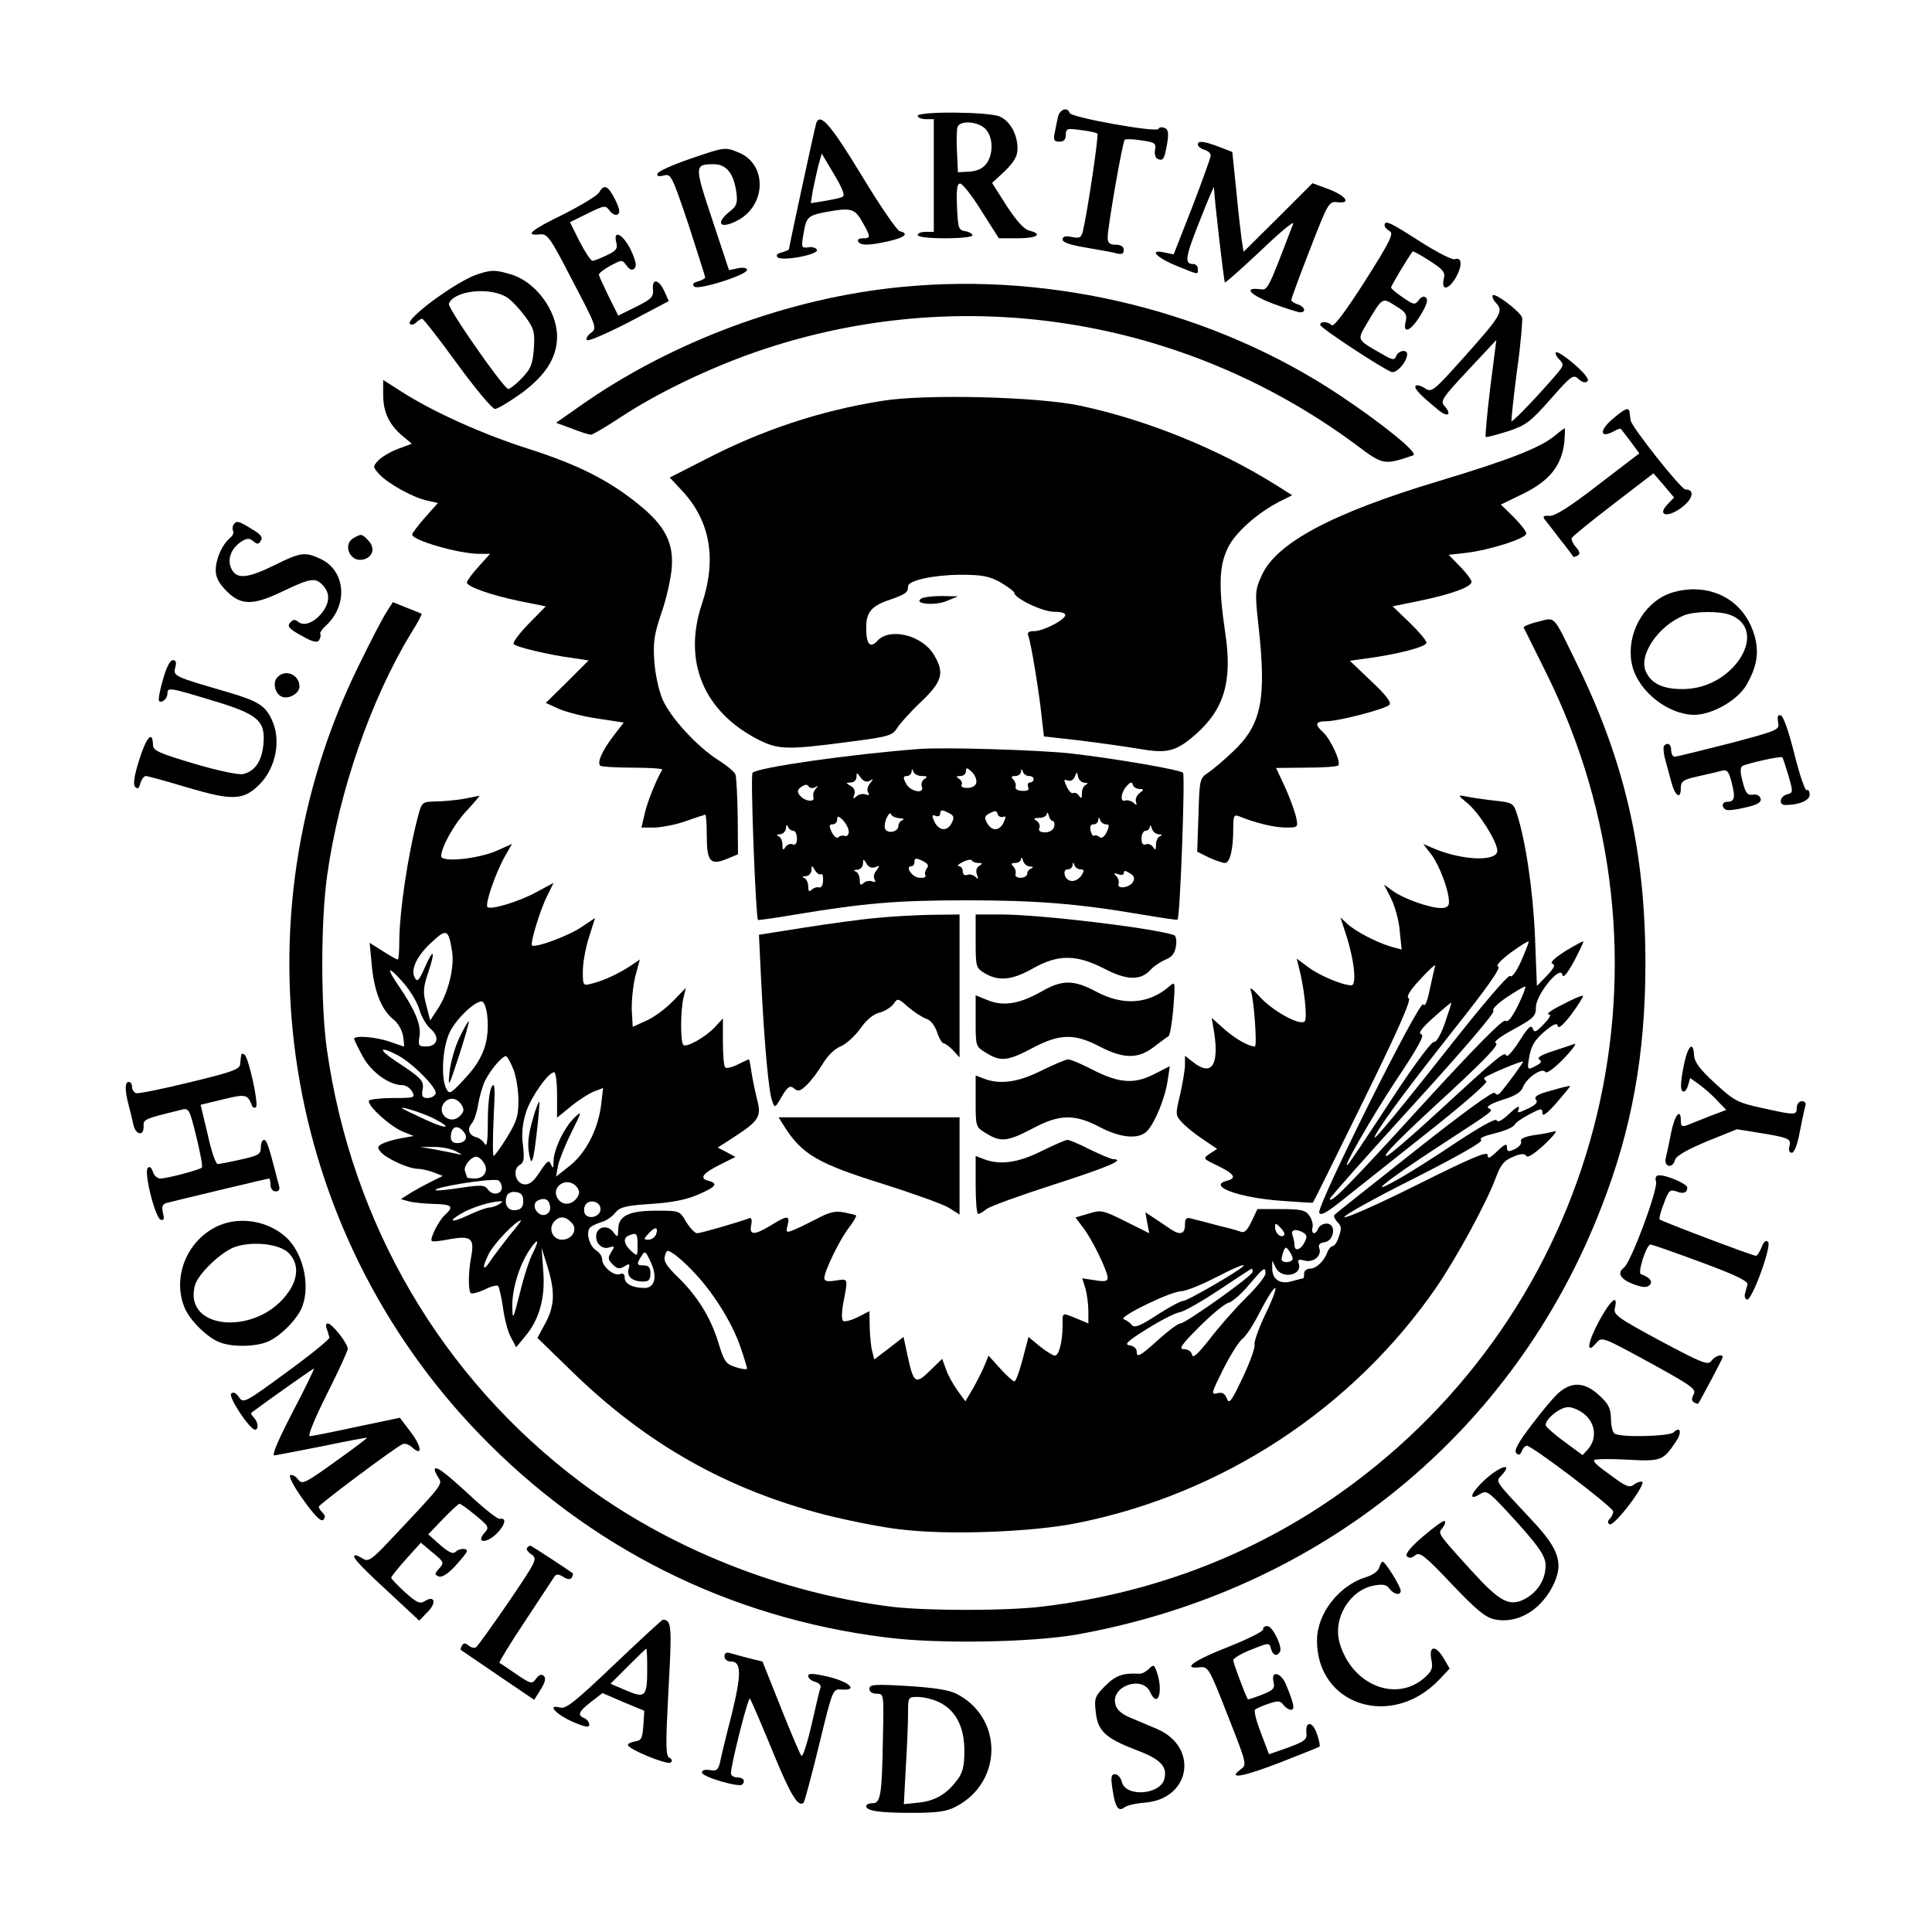 <?xml version="1.0" standalone="no"?>
<!DOCTYPE svg PUBLIC "-//W3C//DTD SVG 20010904//EN"
 "http://www.w3.org/TR/2001/REC-SVG-20010904/DTD/svg10.dtd">
<svg version="1.0" xmlns="http://www.w3.org/2000/svg"
 width="600pt" height="600pt" viewBox="0 0 600 600"
 preserveAspectRatio="xMidYMid meet">
<g transform="translate(0,600) scale(0.1,-0.1)"
fill="#000000" stroke="none">
<path d="M3285 5635 c-3 -14 -7 -36 -10 -50 -4 -20 -1 -25 15 -25 14 0 20 7
20 21 0 20 4 21 47 15 25 -3 49 -8 51 -11 5 -4 -31 -245 -45 -303 -5 -20 -10
-23 -34 -18 -20 4 -29 2 -29 -8 0 -9 25 -17 73 -25 39 -7 82 -14 95 -18 16 -4
22 -1 22 11 0 10 -9 16 -25 16 -19 0 -25 5 -25 23 0 32 46 296 53 303 3 3 26
2 52 -2 42 -6 46 -9 42 -30 -2 -13 1 -25 9 -28 17 -6 20 -1 29 50 5 32 3 43
-9 47 -8 3 -16 2 -18 -3 -4 -13 -271 35 -276 49 -7 21 -32 11 -37 -14z"/>
<path d="M2850 5640 c0 -5 11 -10 25 -10 l25 0 0 -175 0 -175 -25 0 c-14 0
-25 -4 -25 -10 0 -6 35 -10 85 -10 47 0 85 4 85 9 0 5 -10 11 -22 13 -21 3
-23 9 -26 76 -2 54 0 72 10 72 7 0 37 -38 66 -85 l54 -85 59 0 c60 0 79 13 35
24 -16 4 -40 31 -70 77 l-45 71 40 37 c29 29 39 46 39 70 0 43 -23 85 -55 99
-32 15 -255 17 -255 2z m210 -40 c25 -25 26 -80 2 -110 -11 -14 -30 -22 -52
-23 l-35 -2 -3 64 c-2 35 -1 70 2 77 8 21 63 17 86 -6z"/>
<path d="M2535 5618 c-4 -11 -85 -386 -85 -393 0 -1 -10 -5 -22 -9 -15 -3 -19
-9 -13 -15 14 -13 127 8 122 23 -2 6 -14 10 -26 8 -22 -3 -23 -1 -16 40 9 54
13 58 67 69 81 15 92 12 116 -30 27 -48 27 -51 1 -51 -11 0 -17 -4 -14 -10 8
-13 32 -13 95 1 49 11 65 24 34 31 -8 2 -62 80 -118 173 -96 158 -129 196
-141 163z m82 -229 c-7 -4 -32 -9 -56 -13 l-43 -7 6 38 c4 21 12 55 17 77 l11
39 38 -64 c26 -43 35 -66 27 -70z"/>
<path d="M3720 5551 c0 -5 9 -13 20 -16 11 -3 20 -11 20 -18 0 -6 -26 -78 -57
-159 l-58 -148 -29 6 c-50 11 -25 -16 39 -42 69 -28 65 -28 65 -9 0 8 -6 15
-14 15 -28 0 -26 19 19 132 24 62 45 110 45 107 1 -36 31 -293 34 -296 2 -2
52 43 112 99 59 57 104 94 100 83 -81 -212 -78 -206 -104 -203 -52 6 -29 -18
41 -45 41 -15 79 -27 85 -27 20 0 14 18 -8 25 -11 3 -20 10 -20 13 0 4 26 75
58 157 57 147 59 150 86 147 44 -5 26 20 -29 41 l-49 18 -107 -107 -107 -106
-6 38 c-3 22 -11 92 -17 156 l-12 116 -41 16 c-48 18 -66 20 -66 7z"/>
<path d="M2141 5506 c-52 -18 -97 -38 -99 -45 -3 -8 3 -10 20 -6 22 6 25 -1
76 -152 28 -87 52 -161 52 -165 0 -3 -10 -8 -22 -12 -16 -4 -19 -9 -12 -16 12
-12 164 36 164 52 0 6 -12 8 -28 5 l-28 -6 -52 157 c-56 168 -56 172 5 172 39
0 62 -29 70 -88 4 -33 1 -42 -21 -59 -46 -37 -30 -56 24 -28 90 47 93 174 5
211 -44 18 -43 18 -154 -20z"/>
<path d="M1861 5403 c-5 -10 -55 -40 -110 -68 -101 -49 -124 -68 -75 -63 24 3
32 -8 102 -144 75 -143 77 -147 57 -162 -11 -8 -16 -18 -12 -22 4 -5 63 21
131 56 l123 65 -15 33 c-18 37 -38 37 -34 1 2 -21 -7 -29 -53 -52 l-55 -27
-30 60 c-16 33 -30 63 -30 67 0 5 16 17 36 28 36 19 36 19 50 0 10 -13 17 -16
25 -8 7 7 3 24 -12 57 -24 49 -56 65 -45 23 5 -20 -1 -26 -30 -40 -19 -9 -39
-17 -44 -17 -5 0 -23 27 -40 60 l-30 60 55 27 c53 26 55 26 68 9 8 -11 19 -16
25 -12 9 5 6 18 -8 47 -22 43 -34 48 -49 22z"/>
<path d="M4300 5300 c0 -5 7 -13 16 -18 13 -7 1 -32 -77 -155 -60 -94 -97
-143 -103 -137 -12 12 -36 13 -36 1 0 -9 190 -134 221 -146 16 -6 49 32 49 55
0 16 -27 12 -34 -6 -5 -13 -11 -13 -43 6 -79 45 -79 43 -50 92 51 86 49 85 91
58 31 -18 36 -27 32 -46 -11 -42 13 -35 43 13 20 32 27 51 20 58 -7 7 -14 4
-23 -7 -12 -16 -15 -15 -49 8 -20 13 -37 28 -37 31 0 5 50 89 67 112 1 2 25
-11 53 -29 42 -27 49 -36 44 -55 -9 -38 13 -37 36 1 22 38 21 67 -2 59 -8 -3
-56 22 -108 55 -95 61 -110 68 -110 50z"/>
<path d="M1477 5146 c-65 -24 -219 -137 -204 -152 4 -4 13 -2 19 4 7 7 15 12
19 12 4 0 53 -63 109 -140 56 -77 109 -140 117 -140 9 0 46 23 84 50 76 57
109 111 109 176 -1 82 -69 172 -147 193 -48 14 -59 13 -106 -3z m98 -70 c14
-9 39 -36 56 -59 28 -38 30 -48 27 -100 -4 -49 -9 -62 -38 -92 -19 -20 -38
-34 -42 -33 -18 7 -189 252 -184 265 16 41 129 53 181 19z"/>
<path d="M2802 5109 c-349 -33 -716 -169 -1001 -370 l-74 -52 49 -18 c27 -11
54 -19 59 -19 6 0 48 25 95 56 112 74 277 153 423 203 629 216 1320 108 1858
-290 85 -64 87 -64 178 -33 18 6 -94 97 -229 187 -389 259 -887 382 -1358 336z"/>
<path d="M4636 5083 c-3 -3 1 -15 11 -25 23 -25 14 -39 -101 -168 -96 -107
-100 -110 -122 -95 -13 8 -25 11 -28 6 -5 -7 14 -28 72 -75 27 -23 42 -14 19
12 -15 16 -10 24 72 112 l88 94 -19 -149 c-10 -82 -16 -150 -14 -152 1 -2 32
6 67 17 58 19 71 29 134 100 65 74 71 78 87 63 12 -11 22 -13 28 -7 6 6 -9 25
-41 53 -28 24 -53 40 -57 37 -3 -4 2 -14 11 -23 15 -15 14 -19 -15 -52 -57
-66 -130 -142 -134 -139 -1 2 6 72 17 156 12 84 18 159 16 166 -7 19 -83 77
-91 69z"/>
<path d="M1190 4774 c0 -53 18 -92 59 -127 l30 -25 -43 -16 c-24 -9 -52 -26
-61 -36 -18 -19 -17 -21 4 -44 28 -29 105 -72 149 -81 l32 -7 -40 -45 c-22
-25 -40 -49 -40 -53 0 -18 145 -60 209 -60 l33 0 -36 -40 c-20 -22 -36 -44
-36 -49 0 -13 77 -40 165 -58 l80 -16 -53 -54 c-29 -30 -50 -58 -47 -63 6 -9
109 -34 187 -44 l46 -7 -66 -66 -67 -66 42 -19 c24 -10 78 -24 122 -30 l78
-12 -33 -43 c-34 -45 -50 -80 -40 -91 3 -3 49 -6 101 -6 52 0 94 -3 92 -6 -19
-31 -48 -104 -55 -138 l-10 -42 42 0 c22 1 66 9 96 20 30 11 57 19 60 20 3 0
5 -29 5 -65 0 -80 11 -93 61 -73 l36 15 -1 117 c-1 64 -4 123 -7 131 -3 8 -27
28 -54 45 -66 42 -147 131 -172 187 -12 28 -23 78 -26 120 -4 59 0 84 22 149
15 42 29 105 32 138 7 79 -20 133 -102 199 -92 75 -187 123 -339 172 -143 45
-301 116 -400 180 l-55 35 0 -46z"/>
<path d="M2739 4755 c-194 -31 -374 -91 -551 -183 l-108 -55 41 -44 c85 -93
105 -210 59 -348 -60 -179 5 -335 175 -422 61 -31 91 -32 273 -8 132 17 143
20 158 44 9 14 42 51 75 82 66 63 73 90 39 146 -37 61 -137 85 -175 43 -23
-25 -35 -11 -35 41 0 48 17 68 75 87 48 17 55 22 55 41 0 18 76 35 160 36 72
0 91 -4 128 -24 23 -14 42 -28 42 -32 0 -17 88 -59 124 -59 24 0 36 -4 34 -12
-6 -16 -69 -48 -96 -48 -18 0 -23 -4 -18 -16 8 -22 33 -172 41 -250 l7 -61
106 -12 c59 -7 143 -19 186 -26 91 -16 117 -10 180 45 88 78 114 165 91 315
-21 143 -19 206 7 261 22 48 90 109 161 146 l40 20 -54 34 c-176 110 -398 200
-604 244 -130 28 -483 37 -616 15z"/>
<path d="M5006 4697 c-40 -35 -37 -59 5 -37 11 7 22 10 23 8 1 -2 15 -19 30
-39 l27 -37 -128 -98 c-89 -69 -134 -97 -151 -96 -18 1 -22 -1 -15 -11 5 -6
27 -34 48 -62 22 -27 40 -52 41 -54 2 -1 8 0 14 4 8 5 6 12 -5 25 -10 11 -15
23 -14 29 2 5 60 52 129 105 l125 96 32 -37 32 -38 -21 -22 c-33 -35 2 -42 46
-8 34 26 40 55 10 55 -13 0 -168 195 -170 215 -1 6 -2 16 -3 23 -2 19 -13 15
-55 -21z"/>
<path d="M4830 4648 c-45 -38 -142 -76 -365 -143 -329 -99 -503 -192 -547
-293 -20 -44 -21 -53 -10 -152 26 -233 10 -312 -81 -396 -28 -27 -63 -56 -77
-65 -24 -16 -25 -22 -28 -130 l-4 -114 36 -18 c20 -9 43 -17 50 -17 16 0 26
43 26 107 0 39 2 44 18 38 48 -20 109 -35 144 -35 39 0 40 0 33 33 -4 17 -19
59 -34 92 l-28 60 94 1 c51 0 96 3 99 7 10 9 -24 82 -47 103 -27 24 -24 34 9
34 39 0 184 38 197 51 7 7 -10 30 -57 74 l-66 63 51 7 c97 13 187 36 187 49 0
7 -24 35 -53 63 l-52 50 83 17 c97 20 162 43 162 59 0 6 -16 28 -36 48 l-35
36 54 6 c75 9 187 45 187 60 0 7 -18 30 -40 52 l-39 38 70 34 c81 40 118 86
127 158 2 25 3 45 1 45 -2 -1 -15 -10 -29 -22z"/>
<path d="M725 4370 c-3 -5 -4 -14 -1 -19 3 -5 -1 -15 -10 -22 -24 -20 -44 -65
-44 -100 0 -22 10 -41 34 -65 45 -45 82 -45 177 1 84 40 99 42 122 17 23 -25
21 -54 -3 -85 -25 -31 -56 -43 -74 -28 -10 8 -16 8 -25 -3 -10 -11 -3 -19 35
-40 35 -20 49 -23 55 -14 4 7 6 15 4 19 -3 3 5 15 16 25 71 64 63 171 -15 208
-48 23 -63 21 -143 -19 -86 -42 -119 -45 -135 -10 -13 29 0 63 33 84 16 10 24
10 36 0 12 -10 16 -10 23 2 7 10 0 20 -28 36 -42 26 -48 27 -57 13z"/>
<path d="M1098 4329 c-35 -20 -11 -75 28 -67 31 6 40 34 20 57 -22 24 -24 24
-48 10z"/>
<path d="M5167 4149 c-77 -40 -119 -137 -97 -220 21 -78 111 -148 191 -149 56
0 135 45 163 93 32 57 39 97 26 149 -25 92 -98 148 -192 148 -33 -1 -67 -8
-91 -21z m207 -59 c64 -24 69 -93 13 -157 -41 -46 -99 -73 -162 -73 -61 0 -96
17 -113 53 -25 51 37 143 118 176 32 13 112 14 144 1z"/>
<path d="M2861 4141 c-26 -17 44 -23 80 -7 l34 14 -50 1 c-27 0 -56 -3 -64 -8z"/>
<path d="M1199 4097 c-11 -17 -49 -90 -84 -162 -392 -794 -242 -1751 374
-2389 341 -353 774 -570 1261 -631 161 -21 452 -16 595 9 756 136 1358 626
1629 1329 94 241 136 474 136 754 0 350 -64 629 -216 938 -73 149 -62 138
-118 124 -26 -6 -46 -15 -44 -18 2 -4 33 -67 70 -141 437 -881 184 -1936 -603
-2520 -278 -207 -604 -336 -959 -379 -109 -14 -361 -14 -470 -1 -346 43 -696
183 -967 387 -431 324 -711 801 -788 1345 -19 136 -19 398 1 539 36 259 135
545 259 750 21 33 36 61 34 63 -2 1 -23 10 -47 19 l-42 17 -21 -33z"/>
<path d="M506 3889 c-10 -33 -15 -63 -12 -66 8 -8 26 7 26 23 0 20 6 19 138
-21 144 -43 167 -63 160 -137 -5 -52 -26 -83 -63 -92 -13 -3 -77 10 -151 32
-114 34 -129 41 -129 60 -1 45 -21 22 -43 -49 -16 -51 -19 -76 -12 -83 8 -8
12 -4 16 12 4 12 11 22 17 22 5 0 64 -16 130 -36 139 -41 173 -40 223 10 51
51 68 139 38 201 -20 44 -44 58 -135 85 -169 49 -171 50 -165 76 5 17 2 24 -7
24 -9 0 -21 -24 -31 -61z"/>
<path d="M860 3895 c-14 -17 -5 -51 16 -59 22 -8 54 11 54 32 0 38 -46 56 -70
27z"/>
<path d="M5522 3757 c5 -24 2 -25 -152 -66 -87 -22 -163 -41 -169 -41 -6 0
-11 9 -11 20 0 19 -11 26 -22 14 -3 -3 -2 -20 2 -37 5 -18 14 -51 20 -74 12
-46 30 -58 30 -20 0 20 7 26 53 36 28 6 61 14 73 17 18 5 23 -1 32 -37 12 -46
9 -59 -14 -59 -16 0 -19 -16 -5 -24 5 -4 32 -1 60 6 38 8 51 16 49 27 -2 10
-12 15 -24 13 -18 -2 -23 5 -32 40 -8 29 -8 44 -1 49 14 8 120 32 124 27 2 -1
10 -27 19 -56 15 -52 15 -54 -4 -59 -23 -6 -27 -33 -6 -33 43 0 76 14 76 32 0
10 -4 17 -9 14 -5 -3 -22 47 -38 111 -17 68 -34 118 -42 121 -10 3 -12 -2 -9
-21z"/>
<path d="M2855 3674 c-211 -16 -501 -57 -518 -74 -7 -6 10 -450 17 -457 1 -1
54 6 117 17 212 35 313 44 529 44 217 0 345 -10 545 -44 60 -10 111 -18 112
-16 8 8 24 449 17 456 -10 10 -217 45 -348 60 -100 11 -395 20 -471 14z m177
-105 c-2 -10 -14 -16 -28 -16 -13 0 -21 4 -18 9 4 6 0 14 -7 19 -11 7 -10 9 4
9 9 0 17 7 17 15 0 12 3 12 18 -2 10 -10 16 -25 14 -34z m-169 21 c17 0 19 -2
8 -9 -8 -5 -11 -16 -8 -24 9 -25 -38 -15 -50 11 -9 17 -8 22 3 22 8 0 14 6 15
13 0 10 2 10 6 0 2 -7 14 -13 26 -13z m333 0 c8 0 14 -4 14 -10 0 -5 -5 -10
-11 -10 -6 0 -9 -6 -6 -14 4 -10 -2 -13 -19 -12 -13 0 -22 6 -20 12 2 6 -1 17
-7 23 -8 8 -7 11 6 11 9 0 17 6 18 13 0 10 2 10 6 0 2 -7 11 -13 19 -13z
m-495 -15 c12 8 12 6 1 -8 -8 -9 -10 -22 -6 -28 5 -8 2 -10 -8 -6 -9 3 -21 0
-28 -6 -10 -9 -12 -8 -7 5 4 11 0 21 -11 27 -16 10 -16 10 1 11 9 0 17 8 17
17 0 15 1 15 13 -2 9 -12 19 -15 28 -10z m667 -6 c11 0 12 -2 5 -6 -7 -2 -13
-14 -13 -26 0 -17 -2 -19 -9 -8 -5 7 -13 11 -18 8 -4 -3 -14 6 -20 20 -10 21
-10 24 3 19 9 -3 18 2 22 12 6 16 7 16 10 0 2 -10 11 -18 20 -19z m170 -19
c15 -1 16 -2 1 -13 -9 -7 -14 -19 -11 -27 3 -12 2 -12 -8 -3 -7 6 -18 9 -25 7
-18 -7 -14 26 5 46 11 12 16 12 18 3 2 -7 11 -13 20 -13z m-1007 5 c11 6 11 5
2 -5 -6 -7 -9 -18 -7 -25 7 -18 -28 -14 -42 5 -9 11 -8 17 4 26 12 8 19 9 23
2 4 -6 13 -7 20 -3z m425 -110 c-13 -28 -40 -26 -54 3 -9 20 -8 23 4 18 8 -3
14 0 14 8 0 11 5 12 23 3 19 -9 22 -14 13 -32z m159 18 c9 4 10 0 2 -17 -13
-28 -38 -28 -52 -1 -9 16 -7 22 10 30 15 8 21 8 23 -3 2 -7 10 -11 17 -9z
m-322 -4 c12 0 16 -3 10 -6 -7 -2 -13 -11 -13 -18 0 -20 -38 -26 -42 -6 -4 18
15 57 20 41 2 -5 13 -10 25 -11z m477 -9 c4 0 6 -8 4 -17 -3 -11 -15 -18 -28
-18 -16 0 -22 5 -18 14 3 7 -1 17 -9 22 -11 6 -8 9 9 9 12 0 23 6 23 13 1 6 3
4 6 -5 2 -10 8 -18 13 -18z m-634 -33 c0 -10 -6 -15 -12 -13 -6 2 -15 1 -20
-4 -5 -5 -14 2 -21 16 -9 19 -8 24 3 24 8 0 14 7 14 15 0 12 3 12 18 -2 9 -10
18 -26 18 -36z m799 23 c10 0 11 -5 2 -24 -8 -16 -16 -21 -23 -15 -6 5 -13 6
-16 4 -3 -3 -8 3 -11 15 -3 13 0 20 9 20 8 0 14 6 15 13 0 10 2 10 6 0 2 -7
11 -13 18 -13z m-972 -20 c7 0 12 -11 12 -24 0 -16 -5 -22 -14 -18 -7 3 -17
-1 -22 -9 -7 -11 -9 -9 -9 8 0 12 -6 24 -12 26 -8 3 -6 6 5 6 9 1 17 9 18 19
0 10 3 12 6 5 2 -7 10 -13 16 -13z m1135 -11 c11 0 12 -2 5 -6 -7 -2 -13 -14
-13 -26 0 -17 -2 -19 -9 -8 -5 8 -15 12 -22 9 -9 -4 -14 2 -14 18 0 13 6 24
13 24 6 0 13 6 13 13 1 6 3 4 6 -5 2 -10 12 -18 21 -19z m-720 -106 c-5 -7 -7
-16 -4 -21 3 -6 -5 -9 -19 -8 -22 1 -46 36 -24 36 5 0 9 6 9 14 0 11 5 12 24
3 18 -9 22 -15 14 -24z m160 17 c14 0 14 -2 3 -9 -9 -6 -11 -16 -7 -27 6 -15
4 -16 -5 -7 -6 6 -18 9 -25 6 -8 -3 -14 1 -14 11 0 9 -6 16 -12 16 -7 0 -2 6
12 13 14 7 27 9 28 5 2 -4 11 -8 20 -8z m160 -11 c11 0 12 -2 5 -6 -7 -2 -13
-10 -13 -17 0 -6 -9 -12 -20 -12 -12 0 -19 5 -16 12 2 6 -1 17 -7 23 -8 8 -7
11 6 11 9 0 18 6 18 13 1 6 3 4 6 -5 2 -10 12 -18 21 -19z m-480 -2 c15 6 15
5 4 -10 -8 -9 -10 -22 -6 -28 5 -8 2 -10 -8 -6 -9 3 -21 0 -27 -6 -8 -8 -11
-5 -11 10 0 12 -6 24 -12 26 -8 3 -6 6 5 6 9 1 17 9 17 19 1 16 1 16 11 0 6
-11 16 -15 27 -11z m638 -7 c11 0 12 -4 3 -18 -6 -10 -19 -18 -29 -18 -11 0
-21 8 -23 18 -3 11 0 18 9 18 8 0 14 6 15 13 0 10 2 10 6 0 2 -7 11 -13 19
-13z m-806 -15 c4 3 7 -6 6 -20 0 -14 -6 -23 -12 -21 -6 2 -17 -1 -23 -7 -8
-8 -11 -5 -11 10 0 12 -6 24 -12 26 -8 3 -6 6 5 6 9 1 17 9 17 19 1 16 1 16
11 -1 6 -9 14 -15 19 -12z m968 -25 c-12 -18 -51 -22 -44 -4 2 6 -1 17 -7 23
-9 9 -8 11 6 6 10 -4 17 -2 17 4 0 8 5 8 19 -1 14 -9 16 -15 9 -28z"/>
<path d="M1440 3519 c-25 -4 -64 -8 -87 -8 -41 -1 -43 -2 -54 -43 -32 -120
-59 -300 -59 -395 0 -29 -2 -53 -5 -53 -3 0 -24 12 -46 26 l-41 26 7 -74 c8
-80 31 -136 68 -165 13 -10 26 -33 29 -51 2 -18 4 -32 3 -32 -2 0 -22 7 -45
15 -43 15 -110 20 -110 9 0 -4 12 -28 26 -54 26 -49 83 -90 123 -90 11 0 25
-9 31 -20 10 -19 8 -20 -59 -20 -38 0 -72 -4 -75 -8 -8 -13 64 -79 104 -96
l35 -14 -40 -7 c-22 -4 -48 -12 -58 -17 -15 -8 -16 -12 -5 -25 17 -21 86 -52
115 -53 12 0 34 -5 50 -11 l28 -11 -40 -20 c-22 -11 -51 -27 -65 -36 l-25 -16
25 -7 c14 -4 49 -7 78 -8 56 -1 63 -8 33 -35 -19 -18 -47 -73 -40 -80 2 -3 28
0 58 6 65 11 75 2 64 -57 -9 -47 -9 -102 -1 -111 4 -3 23 2 43 11 19 10 39 15
42 11 3 -3 10 -33 15 -66 4 -33 15 -75 24 -92 l17 -32 28 34 c44 52 63 120 56
204 l-5 71 14 -45 c28 -86 28 -130 0 -185 l-27 -50 108 -105 c231 -225 481
-366 788 -445 72 -18 177 -39 234 -45 148 -18 407 -8 546 20 451 90 855 355
1115 731 63 92 157 264 186 343 14 38 25 52 52 63 25 11 37 11 42 3 4 -7 24 6
56 35 27 26 42 44 33 42 -9 -3 -38 -9 -63 -12 -32 -5 -46 -12 -42 -20 2 -7 -6
-17 -20 -24 -20 -9 -24 -8 -24 6 0 13 -7 10 -30 -12 -24 -23 -30 -25 -30 -12
0 13 -50 -8 -220 -93 -120 -60 -222 -105 -225 -100 -3 5 94 59 216 120 140 71
217 115 209 120 -7 5 8 12 41 20 30 7 58 19 62 26 4 8 26 23 48 34 36 19 39
19 39 3 0 -12 15 -1 44 32 24 28 43 51 42 52 -1 2 -28 -5 -59 -14 -42 -11 -54
-19 -47 -28 7 -8 0 -16 -25 -28 -32 -15 -34 -15 -28 1 3 10 -9 3 -29 -16 -23
-22 -37 -29 -40 -21 -2 7 -48 -18 -124 -68 -65 -44 -146 -95 -178 -113 -109
-62 -46 -10 118 97 187 122 174 112 158 122 -7 4 9 14 43 25 40 12 59 24 65
40 11 29 60 62 69 47 4 -6 26 9 57 41 27 28 42 49 34 46 -8 -3 -39 -13 -69
-23 -34 -11 -49 -20 -41 -25 9 -6 7 -11 -8 -19 -30 -16 -30 -15 -22 31 6 31
18 50 46 74 29 24 40 29 42 17 2 -9 18 5 43 38 21 29 37 54 35 56 -2 3 -30 -9
-62 -26 -33 -16 -53 -30 -45 -31 10 0 5 -10 -14 -30 -25 -26 -30 -28 -35 -14
-5 13 -15 3 -42 -40 -20 -31 -38 -51 -40 -44 -5 14 -22 0 -223 -185 -76 -70
-143 -127 -149 -127 -14 0 36 51 207 208 101 94 143 138 133 142 -10 3 10 19
54 43 64 35 70 41 70 70 1 39 76 131 82 100 2 -12 14 1 36 41 17 33 31 61 29
62 -1 2 -26 -12 -56 -30 -33 -21 -48 -35 -40 -39 10 -3 6 -13 -17 -37 l-31
-32 -6 154 c-6 141 -29 299 -57 383 -10 31 -14 33 -73 39 -34 4 -73 10 -87 13
-23 5 -23 3 8 -22 35 -29 92 -119 92 -147 0 -34 -106 -31 -195 6 l-35 15 26
-34 c25 -34 54 -111 54 -147 0 -12 -7 -18 -25 -18 -34 0 -114 28 -148 52 l-29
21 22 -43 c12 -24 25 -70 27 -101 l6 -58 -33 9 c-44 13 -110 47 -136 71 l-21
20 17 -53 c26 -79 34 -158 17 -158 -28 0 -101 31 -135 57 l-35 26 6 -24 c17
-62 28 -162 19 -171 -15 -15 -103 34 -142 79 -19 21 -30 29 -26 18 10 -24 21
-175 13 -175 -19 0 -61 24 -95 54 l-39 35 8 -47 c15 -102 -9 -135 -65 -91
l-26 20 0 -28 c0 -15 -7 -57 -15 -92 -15 -63 -15 -65 7 -88 12 -13 42 -37 65
-52 l43 -29 -23 -15 c-22 -15 -22 -15 26 -38 51 -25 59 -38 27 -46 -61 -16 35
-52 166 -62 54 -4 100 -7 101 -6 2 1 72 143 157 316 108 220 150 315 141 319
-9 3 3 24 37 60 27 30 48 48 45 40 -3 -9 -10 -42 -17 -74 -8 -39 -15 -54 -20
-45 -11 16 -331 -626 -323 -647 4 -10 20 -2 62 31 31 25 149 118 262 208 117
92 201 165 195 169 -6 4 -8 9 -6 11 12 10 120 55 120 50 0 -4 -49 -72 -72 -98
-6 -6 -11 -6 -16 1 -4 7 -100 -63 -249 -181 -133 -105 -245 -194 -249 -198 -3
-3 1 -13 9 -22 13 -12 14 -21 5 -45 -5 -17 -14 -30 -19 -30 -5 0 -12 -8 -16
-17 -10 -29 -35 -53 -55 -53 -10 0 -18 -7 -18 -15 0 -8 -1 -15 -3 -15 -1 0
-17 -4 -35 -9 -37 -11 -62 6 -61 42 l0 22 11 -22 c18 -37 85 -24 71 14 -4 11
0 13 19 8 28 -7 54 16 45 39 -4 10 2 16 16 18 31 4 38 58 7 58 -11 0 -23 -7
-26 -15 -8 -21 -23 -19 -18 3 3 9 -2 26 -10 37 -12 17 -26 20 -88 20 l-73 0
-18 -38 c-14 -29 -22 -37 -35 -32 -9 4 -44 13 -77 21 -33 9 -68 18 -77 20 -14
4 -18 -1 -18 -20 0 -29 -15 -33 -45 -13 -11 8 -33 22 -49 33 l-29 19 6 -33 6
-32 -74 37 c-70 35 -76 36 -114 24 l-41 -12 24 -32 c28 -36 76 -135 76 -156 0
-10 -10 -12 -39 -7 l-40 6 10 -32 c5 -18 9 -50 9 -71 l0 -37 -36 15 c-47 19
-44 20 -44 -19 0 -51 -11 -96 -24 -96 -6 0 -27 13 -47 29 l-35 29 -18 -69
c-10 -38 -21 -69 -26 -69 -4 0 -24 18 -44 40 l-36 40 -11 -27 c-6 -16 -22 -47
-35 -71 l-26 -44 -24 33 c-13 18 -30 48 -36 66 l-12 33 -38 -37 c-45 -44 -51
-40 -70 49 l-12 56 -45 -35 -46 -35 -6 24 c-4 13 -7 46 -8 74 l-1 52 -37 -19
c-20 -10 -41 -15 -45 -11 -5 5 -4 32 2 61 14 73 14 70 -25 64 -26 -4 -35 -2
-35 8 0 21 48 120 77 157 14 18 23 35 22 37 -2 2 -20 6 -39 10 -27 5 -46 0
-85 -21 -27 -14 -60 -30 -73 -35 -20 -8 -22 -6 -16 16 8 31 -1 31 -51 0 -53
-32 -69 -32 -62 1 3 17 1 24 -8 20 -35 -13 -149 -46 -160 -46 -7 0 -22 16 -34
35 -20 35 -20 35 -93 35 -85 0 -118 -16 -118 -58 -1 -25 -2 -26 -15 -9 -16 23
-48 19 -53 -6 -5 -26 17 -49 40 -41 17 5 18 4 6 -15 -11 -18 -10 -23 5 -38 14
-14 21 -15 36 -6 16 10 18 9 13 -9 -6 -23 12 -38 46 -38 17 0 22 6 22 25 0 18
-5 25 -20 25 -23 0 -24 4 -8 29 11 18 13 16 30 -21 20 -44 11 -78 -20 -78 -37
0 -62 13 -62 31 0 12 -5 16 -15 12 -19 -7 -55 24 -55 46 0 9 -8 21 -19 28 -22
14 -33 59 -17 72 6 5 22 12 35 16 14 4 33 17 42 29 14 17 32 22 110 27 65 4
110 13 147 29 56 24 64 35 31 43 -28 8 -17 23 39 51 l46 23 -28 15 -27 14 48
31 c79 51 88 65 75 115 -6 24 -14 62 -18 86 -3 23 -7 42 -8 42 -2 0 -17 -7
-35 -16 -18 -9 -35 -13 -39 -9 -4 4 -7 39 -7 79 l0 73 -25 -27 c-29 -31 -89
-65 -98 -55 -9 9 -9 102 0 144 l8 33 -41 -42 c-22 -23 -59 -50 -82 -60 l-42
-19 -3 52 c-1 29 4 76 11 105 l14 52 -31 -21 c-37 -24 -82 -45 -119 -54 -26
-7 -27 -6 -27 38 0 25 8 72 19 106 l19 60 -42 -28 c-39 -27 -144 -66 -154 -57
-6 7 27 116 49 157 l18 37 -52 -28 c-54 -30 -144 -57 -153 -47 -9 8 25 105 52
154 l24 42 -47 -21 c-59 -26 -173 -37 -173 -17 1 29 40 100 81 143 23 25 40
45 38 45 -2 -1 -24 -5 -49 -10z m-36 -474 c8 -50 -13 -132 -45 -179 l-23 -35
-12 47 c-11 40 -10 55 6 102 23 69 17 78 -11 15 -18 -41 -23 -46 -31 -31 -14
25 7 69 55 112 44 41 50 38 61 -31z m3320 -30 c-15 -33 -29 -52 -34 -46 -4 7
-86 -89 -204 -239 -174 -220 -239 -297 -211 -249 29 49 103 148 238 319 103
129 150 196 140 198 -9 2 6 19 38 43 29 21 54 37 56 35 2 -1 -9 -29 -23 -61z
m-3422 -149 c6 -22 22 -50 35 -61 30 -25 22 -55 -14 -55 -23 0 -25 3 -20 33 5
34 -14 81 -64 154 -41 59 -35 66 11 14 22 -24 45 -62 52 -85z m3412 11 c-19
-38 -31 -53 -39 -47 -7 6 -92 -80 -255 -258 -233 -256 -290 -313 -290 -295 0
4 117 136 260 293 154 169 255 287 248 291 -6 4 12 22 43 43 29 19 54 34 56
32 2 -2 -8 -29 -23 -59z m-3201 -29 c8 -79 -10 -133 -66 -194 -45 -49 -51 -54
-60 -37 -19 33 -13 134 11 180 21 41 76 93 98 93 7 0 14 -19 17 -42z m2974
-26 c-13 -37 -27 -60 -34 -58 -6 3 -65 -76 -134 -182 -67 -103 -126 -191 -132
-197 -27 -29 74 148 152 265 66 99 86 136 75 138 -11 3 1 19 38 52 29 26 54
47 55 46 1 -1 -8 -29 -20 -64z m-3254 -98 c46 -23 126 -104 120 -120 -3 -8
-14 -14 -25 -14 -16 0 -19 5 -16 25 6 28 -3 37 -82 89 -56 37 -54 49 3 20z
m361 -44 c9 -22 16 -66 16 -98 0 -49 -6 -66 -36 -115 -19 -31 -38 -57 -41 -57
-3 0 -3 53 0 118 5 94 4 113 -6 97 -7 -12 -12 -57 -12 -107 0 -62 -3 -82 -10
-70 -5 9 -17 18 -25 20 -23 5 -30 25 -16 42 8 8 17 35 21 60 4 25 14 59 22 75
17 33 52 75 64 75 4 0 14 -18 23 -40z m136 -81 l0 -70 43 35 c23 19 56 40 71
46 l29 11 -6 -51 c-9 -76 -47 -150 -97 -190 l-43 -34 6 34 c4 19 23 66 42 104
32 64 33 68 10 46 -32 -30 -65 -98 -66 -136 0 -23 -2 -25 -8 -10 -6 15 -11 12
-35 -24 -20 -31 -33 -40 -49 -38 -27 4 -36 47 -13 60 13 7 15 19 10 62 -5 37
-1 68 10 103 16 48 69 123 87 123 5 0 9 -32 9 -71z m-296 -31 c8 -14 7 -21 -6
-34 -30 -30 -75 9 -48 42 16 18 39 15 54 -8z m-92 -39 c66 -33 50 -39 -19 -7
-37 17 -70 33 -73 35 -12 10 58 -12 92 -28z m98 -44 c15 -18 5 -35 -21 -35
-12 0 -19 7 -19 18 0 33 20 42 40 17z m-25 -60 c21 -11 23 -13 7 -9 -13 3 -45
9 -70 14 l-47 8 40 0 c22 1 54 -5 70 -13z m88 -37 c15 -23 1 -48 -28 -48 -14
0 -25 2 -25 4 0 2 -3 11 -6 19 -6 16 23 50 39 44 6 -2 15 -10 20 -19z m55 -71
c5 -24 -26 -33 -42 -12 -11 15 -20 16 -86 6 -40 -6 -75 -10 -77 -7 -9 8 160
36 192 31 6 -1 11 -9 13 -18z m233 -3 c9 -11 10 -20 2 -32 -15 -24 -44 -27
-59 -7 -28 38 27 75 57 39z m-166 -44 c0 -18 -6 -26 -23 -28 -24 -4 -38 18
-28 44 3 9 15 14 28 12 17 -2 23 -10 23 -28z m83 -15 c5 -22 -18 -37 -35 -23
-17 13 -17 35 0 41 19 8 32 2 35 -18z m-158 5 c-8 -5 -22 -10 -30 -10 -8 0
-39 -11 -68 -25 -56 -26 -63 -17 -9 12 32 16 78 30 107 32 13 1 13 0 0 -9z
m315 -15 c0 -21 -31 -33 -46 -18 -5 5 -7 17 -3 27 9 24 49 17 49 -9z m-91 -41
c22 -21 4 -54 -29 -54 -28 0 -43 33 -25 55 16 19 35 19 54 -1z m-192 -41 c-21
-27 -47 -61 -57 -76 -26 -40 -30 -26 -6 21 17 32 84 102 99 102 2 0 -14 -21
-36 -47z m2406 1 c-10 -10 -28 6 -28 24 0 15 1 15 17 -1 9 -9 14 -19 11 -23z
m-1951 1 c-4 -8 -14 -15 -23 -15 -16 0 -16 2 1 20 20 22 31 20 22 -5z m2012 6
c10 -7 11 -13 2 -30 -13 -24 -31 -28 -31 -7 0 8 -3 21 -6 30 -7 18 12 21 35 7z
m-2069 -38 c0 -35 0 -36 -20 -18 -23 21 -26 41 -7 48 24 10 27 7 27 -30z
m-325 -24 c-10 -18 -28 -73 -40 -123 -22 -86 -23 -88 -24 -44 -1 54 21 126 52
174 27 41 34 37 12 -7z m2359 -21 c-7 -11 -34 -10 -34 1 0 5 3 17 6 25 6 15 8
15 19 -1 7 -10 11 -21 9 -25z m-1850 -49 c57 -62 112 -153 135 -221 12 -34 21
-65 21 -68 0 -4 -16 -2 -35 4 -31 10 -36 17 -54 76 -24 79 -66 146 -127 205
-35 34 -44 49 -39 65 6 20 7 20 34 1 15 -11 45 -39 65 -62z m1695 27 c-21 -19
-172 -106 -184 -106 -8 0 -45 -20 -82 -44 -52 -34 -70 -41 -78 -31 -5 7 -17
15 -25 18 -20 6 146 87 179 87 15 1 60 19 101 40 64 33 104 50 89 36z m31 -16
c0 -12 -208 -160 -224 -160 -7 0 -37 -22 -68 -50 -60 -54 -68 -58 -68 -36 0 8
-10 16 -22 18 -18 2 -7 13 56 52 43 27 89 50 101 51 12 2 67 33 121 69 54 36
100 66 101 66 2 0 3 -4 3 -10z m40 -5 c0 -9 -28 -44 -63 -78 -35 -35 -85 -92
-112 -128 -36 -45 -51 -59 -53 -46 -2 10 -13 17 -25 17 -17 0 -9 13 47 69 38
38 79 72 91 75 12 3 41 28 64 56 46 54 51 58 51 35z m0 -126 c-21 -44 -36 -87
-34 -94 3 -8 -13 -53 -36 -102 -36 -76 -43 -85 -50 -66 -7 16 -14 20 -30 16
-20 -5 -18 1 19 75 22 44 49 86 59 94 11 7 36 46 56 86 20 39 41 72 46 72 5 0
-8 -36 -30 -81z"/>
<path d="M1427 2778 c-14 -29 -28 -78 -31 -108 -5 -51 -3 -48 29 50 19 57 32
106 31 108 -2 2 -15 -21 -29 -50z"/>
<path d="M1656 2529 c-17 -57 -20 -90 -9 -129 5 -18 11 5 19 75 7 55 10 102 9
103 -2 2 -11 -20 -19 -49z"/>
<path d="M2720 3149 c-47 -4 -147 -18 -224 -30 l-139 -22 7 -146 c10 -195 23
-341 34 -370 8 -23 9 -23 30 14 19 31 25 35 38 25 12 -11 19 -9 39 10 14 13
36 43 50 66 14 24 37 47 55 54 17 7 45 32 62 56 19 27 41 45 59 49 16 4 35 16
43 26 14 20 14 20 47 -9 19 -16 44 -32 56 -36 13 -4 26 -21 33 -41 6 -19 16
-35 20 -35 5 0 18 -10 30 -22 l20 -22 0 222 0 222 -87 -1 c-49 -1 -126 -5
-173 -10z"/>
<path d="M3030 3077 c0 -81 1 -83 29 -100 43 -25 84 -21 148 15 79 45 136 44
222 0 70 -37 114 -38 145 -3 10 11 30 24 46 31 20 8 29 20 32 42 3 16 0 32 -6
34 -66 22 -415 64 -538 64 l-78 0 0 -83z"/>
<path d="M3233 2920 c-67 -38 -118 -46 -166 -26 l-37 15 0 -80 c0 -79 0 -79
33 -99 45 -28 67 -25 143 15 84 45 131 46 209 5 75 -39 120 -39 169 -1 21 16
41 31 45 33 4 2 11 41 15 87 6 81 6 84 -11 69 -64 -56 -143 -63 -228 -18 -71
38 -106 38 -172 0z"/>
<path d="M5231 2700 c-13 -62 -14 -90 -2 -90 5 0 11 10 14 21 l6 21 28 -20
c15 -11 41 -33 56 -50 l28 -29 -53 -20 c-29 -12 -61 -24 -70 -28 -14 -5 -18
-2 -18 14 0 42 -19 19 -30 -36 -6 -32 -14 -68 -17 -80 -6 -28 22 -33 29 -5 3
12 38 32 98 57 l94 38 75 -12 c90 -15 94 -18 88 -42 -3 -11 0 -19 8 -19 7 0
17 25 24 63 7 34 14 70 17 80 4 11 0 17 -10 17 -9 0 -16 -9 -16 -20 0 -24 -4
-24 -108 -1 -77 17 -86 22 -146 77 -47 43 -64 66 -65 87 -2 44 -18 31 -30 -23z"/>
<path d="M749 2723 c-1 -4 -2 -17 -3 -27 -1 -17 -24 -25 -156 -57 -85 -21
-161 -36 -167 -34 -7 2 -13 11 -13 20 0 8 -4 15 -10 15 -12 0 -13 -24 -1 -70
5 -19 12 -47 15 -62 7 -33 33 -38 32 -6 -1 22 1 23 115 51 26 7 27 5 49 -84
12 -49 20 -92 17 -95 -7 -7 -108 -34 -129 -34 -9 0 -20 9 -23 21 -5 13 -10 18
-16 12 -13 -13 23 -155 40 -161 10 -3 12 2 7 21 -4 19 -2 27 11 31 22 6 314
76 319 76 2 0 4 -9 4 -20 0 -11 7 -20 16 -20 11 0 14 6 10 20 -3 11 -8 28 -10
38 -22 84 -28 102 -36 102 -6 0 -10 -11 -10 -24 0 -20 -7 -25 -62 -37 -35 -8
-67 -14 -72 -14 -6 0 -20 41 -31 92 l-22 92 70 17 c71 17 76 16 90 -21 3 -5 8
-7 12 -3 9 9 -23 155 -36 163 -5 4 -9 3 -10 -2z"/>
<path d="M3234 2675 c-72 -36 -128 -44 -178 -25 l-26 10 0 -80 c0 -80 0 -80
33 -100 45 -28 67 -25 143 15 84 45 131 46 209 5 66 -35 123 -39 148 -12 25
27 56 105 63 155 l7 46 -49 -25 c-62 -32 -110 -28 -193 15 -33 17 -66 31 -74
31 -7 0 -44 -16 -83 -35z"/>
<path d="M2435 2503 c56 -89 105 -117 314 -182 91 -29 180 -61 198 -72 l33
-21 0 151 0 151 -281 0 -281 0 17 -27z"/>
<path d="M3234 2425 c-72 -36 -128 -44 -178 -25 l-26 10 0 -90 c0 -50 3 -90 8
-90 4 0 16 7 27 16 11 8 104 42 207 75 167 54 225 78 186 79 -7 0 -40 14 -73
30 -33 17 -64 30 -70 30 -6 0 -42 -16 -81 -35z"/>
<path d="M5143 2330 c6 -25 -78 -251 -100 -267 -22 -17 -11 -36 32 -52 28 -10
40 -10 48 -2 11 11 1 24 -27 34 -11 4 17 92 30 92 5 0 76 -25 157 -55 111 -41
147 -59 144 -70 -3 -8 -6 -21 -8 -29 -2 -7 1 -15 6 -17 15 -6 78 167 66 179
-7 7 -14 1 -20 -16 -6 -15 -14 -27 -18 -27 -10 0 -293 107 -299 113 -2 2 3 24
13 49 15 41 19 45 39 38 22 -9 34 -4 34 12 0 11 -62 38 -86 38 -11 0 -15 -6
-11 -20z"/>
<path d="M680 2194 c-99 -43 -147 -161 -106 -257 17 -39 71 -92 109 -106 39
-15 112 -14 150 3 39 17 92 71 106 109 25 67 2 166 -50 214 -55 51 -142 66
-209 37z m215 -84 c32 -30 33 -76 2 -121 -93 -138 -328 -123 -292 18 9 36 82
106 126 121 55 18 135 9 164 -18z"/>
<path d="M4967 1899 c-37 -68 -43 -110 -9 -69 17 19 19 18 164 -61 131 -72
147 -83 138 -99 -7 -13 -7 -21 1 -25 6 -4 12 -5 13 -4 7 10 76 140 76 144 0
12 -24 4 -35 -11 -10 -15 -28 -8 -159 62 -130 70 -146 81 -141 101 11 46 -12
28 -48 -38z"/>
<path d="M1015 1873 c3 -10 7 -22 8 -27 1 -5 -58 -53 -132 -107 -131 -96 -135
-98 -149 -78 -9 14 -18 17 -24 11 -10 -10 58 -112 74 -112 12 0 10 24 -4 38
-6 6 -10 13 -7 15 58 43 191 137 194 137 2 0 -27 -61 -66 -135 -43 -83 -66
-135 -57 -135 7 1 75 14 151 29 75 16 137 27 137 26 0 -2 -45 -36 -100 -75
-93 -67 -102 -71 -114 -55 -7 10 -18 16 -24 14 -7 -2 9 -34 40 -77 35 -49 55
-69 62 -62 7 7 6 14 -2 22 -7 7 -12 15 -12 19 0 6 221 172 258 193 8 5 21 1
32 -9 33 -30 30 2 -4 47 l-34 45 -134 -28 c-73 -16 -139 -29 -146 -29 -7 0 15
54 53 130 36 71 65 135 65 141 0 17 -49 79 -62 79 -6 0 -7 -8 -3 -17z"/>
<path d="M4846 1679 c-15 -11 -54 -57 -87 -101 -44 -57 -58 -83 -50 -91 7 -7
12 -6 17 6 3 9 10 17 16 17 16 0 268 -191 268 -204 0 -7 -5 -17 -11 -23 -7 -7
-7 -13 0 -17 5 -4 33 24 61 61 28 37 46 69 40 71 -6 2 -17 -2 -25 -8 -12 -10
-22 -8 -53 14 -60 43 -72 53 -72 61 0 4 45 5 101 2 109 -6 114 -4 155 58 18
27 12 47 -8 27 -13 -13 -166 -17 -184 -4 -6 4 -11 25 -11 47 -1 32 -8 46 -37
72 -42 39 -81 43 -120 12z m78 -74 c31 -28 35 -73 9 -104 l-18 -20 -57 42
c-32 23 -57 46 -58 51 0 20 45 56 70 56 15 0 39 -11 54 -25z"/>
<path d="M4613 1406 c-46 -42 -56 -71 -15 -45 18 11 25 6 75 -47 103 -111 127
-145 127 -175 0 -44 -24 -82 -63 -104 -49 -26 -78 -11 -168 88 -106 117 -104
114 -89 132 7 9 10 18 7 21 -3 4 -33 -18 -67 -47 -40 -34 -57 -56 -51 -62 7
-7 16 -6 26 3 14 11 29 0 113 -89 76 -80 105 -104 133 -110 69 -15 141 26 180
101 36 70 23 114 -59 202 -124 133 -118 123 -98 145 36 40 -4 29 -51 -13z"/>
<path d="M1350 1435 c0 -3 5 -14 12 -25 13 -20 14 -19 -156 -199 -51 -54 -63
-62 -78 -52 -10 6 -20 11 -23 11 -17 0 6 -26 96 -109 l101 -94 25 26 c29 28
24 54 -7 35 -16 -10 -25 -6 -62 27 -24 22 -43 42 -43 45 0 4 21 30 46 58 l46
51 37 -31 c35 -29 36 -31 20 -49 -15 -17 -15 -19 -1 -25 10 -3 28 8 51 33 19
21 36 41 36 46 0 10 -24 9 -36 -3 -7 -7 -22 0 -47 22 l-37 33 46 48 c25 26 48
47 51 47 3 0 26 -16 50 -36 41 -34 43 -37 28 -54 -28 -31 4 -35 36 -4 28 27
34 52 11 47 -6 -2 -50 33 -97 77 -77 71 -105 91 -105 75z"/>
<path d="M1637 1193 c-4 -3 2 -13 13 -20 20 -14 17 -19 -71 -149 -51 -74 -96
-137 -101 -140 -5 -3 -15 -1 -23 6 -10 8 -15 8 -20 0 -4 -6 -5 -12 -4 -14 2
-1 54 -37 116 -79 l112 -76 20 32 c14 22 17 35 10 42 -7 7 -15 4 -24 -8 -13
-18 -16 -17 -62 14 -26 18 -50 34 -52 35 -2 2 34 61 80 130 46 70 87 132 91
138 5 8 13 8 27 -1 14 -9 22 -9 27 -2 3 6 4 12 3 13 -15 11 -129 86 -132 86
-2 0 -7 -3 -10 -7z"/>
<path d="M4283 1131 c-3 -10 -20 -23 -41 -29 -84 -26 -152 -113 -152 -197 0
-201 231 -276 379 -122 l33 35 -18 31 c-25 43 -47 41 -39 -2 6 -29 2 -37 -24
-60 -90 -75 -225 -17 -261 112 -21 76 32 163 107 177 28 5 39 3 48 -10 14 -18
35 -22 35 -6 0 13 -48 90 -56 90 -3 0 -8 -8 -11 -19z"/>
<path d="M1908 831 c-121 -115 -150 -139 -168 -134 -43 11 -15 -20 38 -44 40
-17 52 -19 52 -9 0 8 -7 16 -15 20 -23 9 -18 21 21 51 l35 27 65 -28 65 -27
-3 -46 c-3 -39 -6 -46 -25 -49 -13 -2 -23 -7 -23 -11 0 -13 120 -62 132 -55 7
4 6 10 -3 15 -12 6 -12 39 -3 211 11 197 10 217 -17 218 -3 0 -71 -63 -151
-139z m102 -13 c0 -88 -6 -93 -65 -68 l-49 21 54 54 c30 30 56 55 57 55 2 0 3
-28 3 -62z"/>
<path d="M3923 940 c1 -6 -47 -30 -107 -54 -108 -42 -147 -70 -91 -64 27 3 30
-1 88 -150 58 -147 60 -153 41 -166 -44 -33 3 -25 118 19 68 27 125 49 126 51
2 1 -1 19 -8 39 -13 39 -36 42 -33 4 3 -21 -5 -27 -56 -46 l-60 -21 -25 66
c-14 36 -23 69 -18 73 4 3 23 12 42 18 29 10 37 9 46 -4 6 -8 17 -15 23 -15
13 0 10 18 -15 78 -15 38 -48 46 -39 9 5 -20 0 -26 -36 -40 -23 -9 -43 -16
-44 -14 -8 14 -45 112 -45 121 0 6 25 21 56 33 55 22 56 22 61 3 6 -21 18 -26
28 -10 9 15 -23 80 -39 80 -9 0 -15 -5 -13 -10z"/>
<path d="M2250 856 c0 -9 8 -16 20 -16 33 0 33 -39 2 -166 -17 -65 -33 -132
-36 -148 -6 -23 -11 -27 -31 -23 -16 2 -25 0 -25 -8 0 -13 115 -47 125 -37 11
11 4 22 -15 22 -11 0 -20 6 -20 13 0 26 53 237 59 232 3 -4 34 -75 68 -158 57
-140 82 -182 99 -165 3 4 25 85 48 180 42 172 42 173 69 171 53 -4 27 23 -38
39 -50 12 -65 12 -65 3 0 -7 10 -15 21 -18 12 -3 20 -11 17 -19 -3 -7 -15 -59
-28 -116 -13 -56 -27 -99 -31 -95 -4 4 -33 72 -64 150 l-57 143 -41 10 c-23 6
-50 13 -59 16 -12 4 -18 0 -18 -10z"/>
<path d="M3568 817 c-8 -8 -21 -15 -29 -15 -51 3 -74 -5 -106 -37 -33 -33 -35
-39 -30 -82 6 -59 30 -81 126 -118 75 -28 97 -51 87 -90 -13 -49 -120 -57
-132 -9 -3 13 -13 24 -21 24 -12 0 -14 -9 -8 -47 8 -55 18 -71 37 -56 7 6 37
13 66 15 141 13 165 174 34 229 -26 11 -64 27 -85 36 -24 10 -40 25 -43 40
-15 57 84 91 108 38 25 -55 42 6 19 67 -7 18 -9 19 -23 5z"/>
<path d="M2700 755 c0 -9 9 -15 23 -15 22 0 22 -1 19 -137 -3 -178 -7 -203
-32 -203 -11 0 -20 -4 -20 -9 0 -15 41 -21 143 -21 77 0 106 4 135 19 147 76
148 277 2 351 -24 12 -71 19 -152 24 -103 6 -118 5 -118 -9z m216 -41 c52 -25
79 -77 79 -151 0 -47 -5 -68 -21 -89 -33 -45 -68 -66 -119 -72 l-48 -5 6 114
c4 63 7 138 7 167 0 52 0 52 31 52 17 0 46 -7 65 -16z"/>
</g>
</svg>
